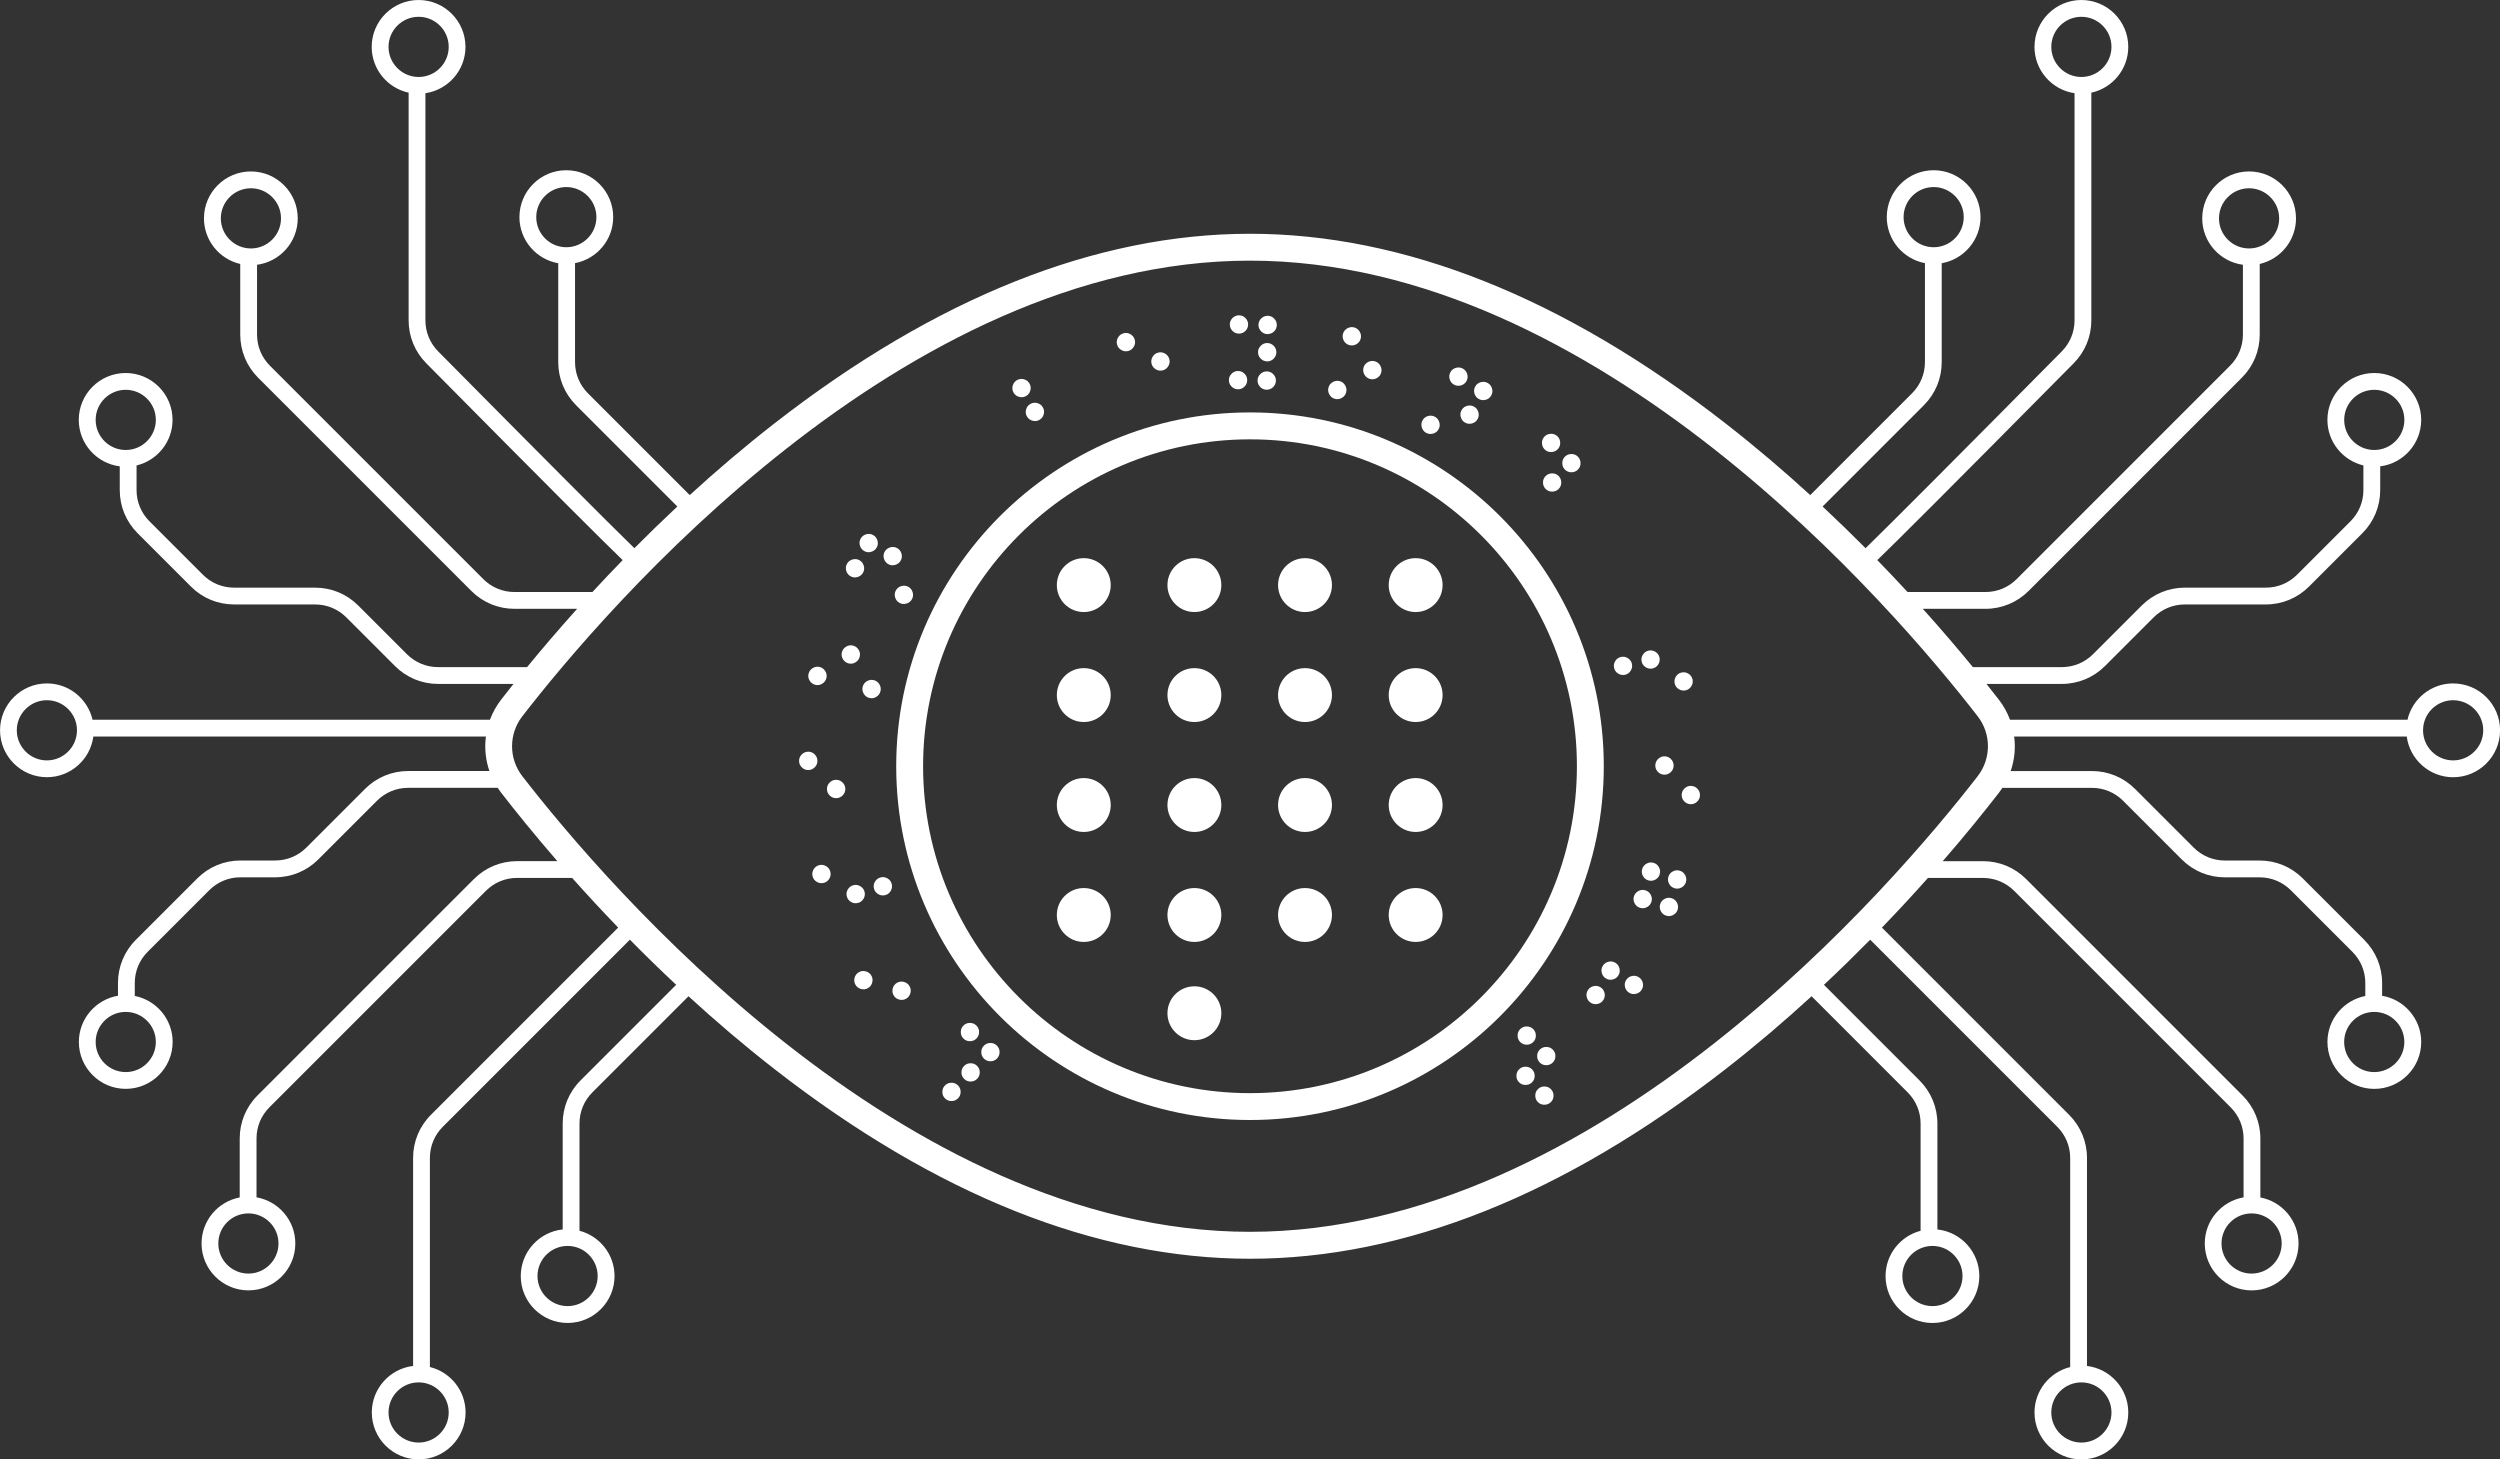 <?xml version="1.0" encoding="UTF-8"?>
<svg id="Layer_2" data-name="Layer 2" xmlns="http://www.w3.org/2000/svg" viewBox="0 0 744.02 434.31">
  <rect x="0" y="0" width="744.02" height="434.31" fill="#333333" stroke="none"/>
  <defs>
    <style>
      .cls-1 {
        fill: #fff;
      }
    </style>
  </defs>
  <g id="Layer_1-2" data-name="Layer 1">
    <g>
      <path class="cls-1" d="M372.01,122.74c-58.06,0-105.29,47.23-105.29,105.29s47.23,105.29,105.29,105.29,105.29-47.23,105.29-105.29-47.23-105.29-105.29-105.29ZM372.01,325.33c-53.65,0-97.29-43.65-97.29-97.29s43.65-97.29,97.29-97.29,97.29,43.65,97.29,97.29-43.65,97.29-97.29,97.29Z"/>
      <circle class="cls-1" cx="322.54" cy="174.13" r="8.02"/>
      <circle class="cls-1" cx="355.46" cy="174.13" r="8.02"/>
      <path class="cls-1" d="M388.38,166.11c-4.43,0-8.02,3.59-8.02,8.02s3.59,8.02,8.02,8.02,8.02-3.59,8.02-8.02-3.59-8.02-8.02-8.02Z"/>
      <path class="cls-1" d="M421.31,166.11c-4.43,0-8.02,3.59-8.02,8.02s3.59,8.02,8.02,8.02,8.02-3.59,8.02-8.02-3.59-8.02-8.02-8.02Z"/>
      <path class="cls-1" d="M322.54,198.84c-4.43,0-8.02,3.59-8.02,8.02s3.59,8.02,8.02,8.02,8.02-3.59,8.02-8.02-3.59-8.02-8.02-8.02Z"/>
      <path class="cls-1" d="M355.46,198.84c-4.43,0-8.02,3.59-8.02,8.02s3.59,8.02,8.02,8.02,8.02-3.59,8.02-8.02-3.59-8.02-8.02-8.02Z"/>
      <path class="cls-1" d="M388.38,198.84c-4.43,0-8.02,3.59-8.02,8.02s3.59,8.02,8.02,8.02,8.02-3.59,8.02-8.02-3.59-8.02-8.02-8.02Z"/>
      <path class="cls-1" d="M421.31,198.84c-4.43,0-8.02,3.59-8.02,8.02s3.59,8.02,8.02,8.02,8.02-3.59,8.02-8.02-3.59-8.02-8.02-8.02Z"/>
      <circle class="cls-1" cx="322.54" cy="239.58" r="8.02"/>
      <circle class="cls-1" cx="355.46" cy="239.58" r="8.02"/>
      <path class="cls-1" d="M388.38,231.56c-4.43,0-8.02,3.59-8.02,8.02s3.59,8.02,8.02,8.02,8.02-3.59,8.02-8.02-3.59-8.02-8.02-8.02Z"/>
      <path class="cls-1" d="M421.31,231.56c-4.43,0-8.02,3.59-8.02,8.02s3.59,8.02,8.02,8.02,8.02-3.59,8.02-8.02-3.59-8.02-8.02-8.02Z"/>
      <circle class="cls-1" cx="322.54" cy="272.31" r="8.02"/>
      <circle class="cls-1" cx="355.46" cy="272.31" r="8.02"/>
      <path class="cls-1" d="M355.46,293.53c-4.43,0-8.02,3.59-8.02,8.02s3.59,8.02,8.02,8.02,8.02-3.59,8.02-8.02-3.59-8.02-8.02-8.02Z"/>
      <path class="cls-1" d="M388.38,264.29c-4.43,0-8.02,3.59-8.02,8.02s3.59,8.02,8.02,8.02,8.02-3.59,8.02-8.02-3.59-8.02-8.02-8.02Z"/>
      <path class="cls-1" d="M421.31,264.29c-4.43,0-8.02,3.59-8.02,8.02s3.59,8.02,8.02,8.02,8.02-3.59,8.02-8.02-3.59-8.02-8.02-8.02Z"/>
      <path class="cls-1" d="M730.07,203.39c-6.61,0-12.15,4.62-13.58,10.8h-118.3c-.78-2.08-1.86-4.07-3.27-5.9-1.14-1.47-2.39-3.06-3.73-4.75h22.43c4.84,0,9.4-1.89,12.83-5.31l14.49-14.49c2.48-2.48,5.78-3.85,9.29-3.85h24.11c4.84,0,9.4-1.89,12.83-5.31l15.89-15.89c3.43-3.43,5.31-7.98,5.31-12.83v-7.07c6.87-.87,12.2-6.73,12.2-13.83,0-7.69-6.26-13.95-13.96-13.95s-13.95,6.26-13.95,13.95c0,6.58,4.58,12.09,10.71,13.56v7.34c0,3.51-1.37,6.81-3.85,9.29l-15.89,15.89c-2.48,2.48-5.78,3.85-9.29,3.85h-24.11c-4.84,0-9.4,1.89-12.83,5.31l-14.49,14.49c-2.48,2.48-5.78,3.85-9.29,3.85h-26.47c-4.24-5.17-9.23-11.04-14.9-17.35h18.64c4.84,0,9.4-1.89,12.83-5.31l63.48-63.48c3.43-3.43,5.31-7.98,5.31-12.83v-21.01c6.18-1.43,10.8-6.97,10.8-13.58,0-7.7-6.26-13.96-13.96-13.96s-13.95,6.26-13.95,13.96c0,7.07,5.28,12.91,12.11,13.82v20.77c0,3.51-1.37,6.81-3.85,9.29l-63.48,63.48c-2.48,2.48-5.78,3.85-9.29,3.85h-23.19c-2.85-3.09-5.85-6.27-9-9.5,6.08-5.87,20.95-20.69,58.46-58.59,3.38-3.42,5.24-7.95,5.24-12.76V27.58c6.27-1.36,10.99-6.95,10.99-13.63,0-7.69-6.26-13.95-13.95-13.95s-13.96,6.26-13.96,13.95c0,7,5.19,12.8,11.92,13.79v67.6c0,3.48-1.35,6.76-3.8,9.24-29.44,29.75-50.55,50.92-58.39,58.57-4.05-4.08-8.32-8.23-12.79-12.41l30.14-30.14c3.43-3.43,5.31-7.98,5.31-12.83v-29.43c6.55-1.15,11.55-6.86,11.55-13.73,0-7.69-6.26-13.95-13.95-13.95s-13.95,6.26-13.95,13.95c0,6.81,4.9,12.48,11.36,13.7v29.46c0,3.51-1.37,6.81-3.85,9.29l-30.28,30.28c-7.85-7.18-16.28-14.38-25.25-21.36-48.1-37.43-95.71-56.41-141.49-56.41s-93.39,18.98-141.49,56.41c-8.97,6.98-17.4,14.18-25.25,21.36l-30.28-30.28c-2.48-2.48-3.85-5.78-3.85-9.29v-29.46c6.46-1.22,11.36-6.9,11.36-13.7,0-7.69-6.26-13.95-13.96-13.95s-13.95,6.26-13.95,13.95c0,6.87,5,12.59,11.55,13.73v29.43c0,4.84,1.89,9.4,5.31,12.83l30.14,30.14c-4.47,4.18-8.74,8.33-12.79,12.41-7.84-7.65-28.95-28.82-58.39-58.57-2.45-2.47-3.8-5.75-3.8-9.24V27.74c6.73-.99,11.92-6.79,11.92-13.79,0-7.69-6.26-13.95-13.95-13.95s-13.96,6.26-13.96,13.95c0,6.68,4.72,12.27,10.99,13.63v67.76c0,4.81,1.86,9.34,5.24,12.76,37.51,37.9,52.38,52.73,58.46,58.59-3.15,3.24-6.15,6.41-9,9.5h-23.19c-3.51,0-6.81-1.37-9.29-3.85l-63.48-63.48c-2.48-2.48-3.85-5.78-3.85-9.29v-20.77c6.82-.91,12.11-6.75,12.11-13.82,0-7.7-6.26-13.96-13.95-13.96s-13.96,6.26-13.96,13.96c0,6.61,4.62,12.15,10.8,13.58v21.01c0,4.84,1.89,9.4,5.31,12.83l63.48,63.48c3.43,3.43,7.98,5.31,12.83,5.31h18.64c-5.67,6.31-10.66,12.18-14.9,17.35h-26.47c-3.51,0-6.81-1.37-9.29-3.85l-14.49-14.49c-3.43-3.43-7.98-5.31-12.83-5.31h-24.11c-3.51,0-6.81-1.37-9.29-3.85l-15.89-15.89c-2.48-2.48-3.85-5.78-3.85-9.29v-7.34c6.13-1.47,10.71-6.98,10.71-13.56,0-7.69-6.26-13.95-13.96-13.95s-13.95,6.26-13.95,13.95c0,7.1,5.33,12.96,12.2,13.83v7.07c0,4.84,1.89,9.4,5.31,12.83l15.89,15.89c3.43,3.43,7.98,5.31,12.83,5.31h24.11c3.51,0,6.81,1.37,9.29,3.85l14.49,14.49c3.43,3.43,7.98,5.31,12.83,5.31h22.43c-1.34,1.69-2.59,3.28-3.73,4.75-1.41,1.83-2.49,3.82-3.27,5.9H27.54c-1.43-6.18-6.97-10.8-13.58-10.8-7.69,0-13.95,6.26-13.95,13.95s6.26,13.96,13.95,13.96c7.07,0,12.91-5.28,13.82-12.11h116.83c-.45,3.44-.1,6.96,1.04,10.27h-24.17c-4.84,0-9.4,1.89-12.83,5.31l-17.47,17.47c-2.48,2.48-5.78,3.85-9.29,3.85h-10.33c-4.84,0-9.4,1.89-12.83,5.31l-18.31,18.31c-3.43,3.43-5.31,7.98-5.31,12.83v3.8c-6.59,1.11-11.64,6.84-11.64,13.75,0,7.7,6.26,13.96,13.95,13.96s13.96-6.26,13.96-13.96c0-6.78-4.86-12.43-11.27-13.69v-3.86c0-3.51,1.37-6.81,3.85-9.29l18.31-18.31c2.48-2.48,5.78-3.85,9.29-3.85h10.33c4.84,0,9.4-1.89,12.83-5.31l17.47-17.47c2.48-2.48,5.78-3.85,9.29-3.85h26.63c.32.48.65.95,1,1.41,4.22,5.45,9.86,12.45,16.76,20.41h-11.98c-4.84,0-9.4,1.89-12.83,5.31l-64.41,64.41c-3.43,3.43-5.31,7.98-5.31,12.82v17.54c-6.46,1.22-11.36,6.9-11.36,13.7,0,7.7,6.26,13.96,13.96,13.96s13.95-6.26,13.95-13.96c0-6.87-5-12.59-11.55-13.73v-17.51c0-3.51,1.37-6.81,3.85-9.29l64.41-64.41c2.48-2.48,5.78-3.85,9.29-3.85h16.38c4.18,4.7,8.76,9.66,13.7,14.78l-55.72,55.72c-3.43,3.43-5.31,7.98-5.31,12.83v61.91c-6.91.83-12.29,6.71-12.29,13.85,0,7.7,6.26,13.96,13.96,13.96s13.95-6.26,13.95-13.96c0-6.54-4.53-12.03-10.62-13.53v-62.22c0-3.51,1.37-6.81,3.85-9.29l55.67-55.67c4.34,4.4,8.93,8.9,13.77,13.43l-28.46,28.46c-3.43,3.43-5.31,7.98-5.31,12.83v31.52c-7,.74-12.48,6.68-12.48,13.88,0,7.69,6.26,13.95,13.96,13.95s13.95-6.26,13.95-13.95c0-6.48-4.44-11.92-10.43-13.49v-31.91c0-3.51,1.37-6.81,3.85-9.29l28.59-28.59c7.96,7.29,16.52,14.62,25.63,21.71,48.1,37.43,95.71,56.41,141.49,56.41s93.39-18.98,141.49-56.41c9.11-7.09,17.68-14.42,25.63-21.71l28.59,28.6c2.48,2.48,3.85,5.78,3.85,9.29v31.91c-5.99,1.57-10.43,7.01-10.43,13.49,0,7.69,6.26,13.95,13.96,13.95s13.95-6.26,13.95-13.95c0-7.2-5.48-13.14-12.48-13.88v-31.52c0-4.84-1.89-9.4-5.31-12.83l-28.46-28.46c4.84-4.53,9.43-9.03,13.77-13.43l55.67,55.67c2.48,2.48,3.85,5.78,3.85,9.29v62.22c-6.08,1.5-10.62,6.99-10.62,13.53,0,7.7,6.26,13.96,13.96,13.96s13.95-6.26,13.95-13.96c0-7.13-5.38-13.02-12.29-13.85v-61.91c0-4.84-1.89-9.4-5.31-12.83l-55.72-55.72c4.94-5.12,9.52-10.08,13.7-14.78h16.38c3.51,0,6.81,1.37,9.29,3.85l64.41,64.41c2.48,2.48,3.85,5.78,3.85,9.29v17.51c-6.55,1.15-11.55,6.86-11.55,13.73,0,7.7,6.26,13.96,13.95,13.96s13.96-6.26,13.96-13.96c0-6.81-4.9-12.48-11.36-13.7v-17.54c0-4.84-1.89-9.4-5.31-12.82l-64.41-64.41c-3.43-3.43-7.98-5.31-12.83-5.31h-11.98c6.9-7.95,12.54-14.96,16.76-20.41.36-.46.69-.93,1-1.41h26.63c3.51,0,6.81,1.37,9.29,3.85l17.47,17.47c3.43,3.43,7.98,5.31,12.83,5.31h10.33c3.51,0,6.81,1.37,9.29,3.85l18.31,18.31c2.48,2.48,3.85,5.78,3.85,9.29v3.86c-6.41,1.26-11.27,6.91-11.27,13.69,0,7.7,6.26,13.96,13.95,13.96s13.96-6.26,13.96-13.96c0-6.9-5.05-12.64-11.64-13.75v-3.8c0-4.84-1.89-9.4-5.31-12.83l-18.31-18.31c-3.43-3.43-7.98-5.31-12.83-5.31h-10.33c-3.51,0-6.81-1.37-9.29-3.85l-17.47-17.47c-3.43-3.43-7.98-5.31-12.83-5.31h-24.17c1.15-3.31,1.49-6.83,1.04-10.27h116.83c.91,6.82,6.75,12.11,13.82,12.11,7.7,0,13.96-6.26,13.96-13.96s-6.26-13.95-13.96-13.95ZM697.65,124.96c0-4.94,4.02-8.95,8.95-8.95s8.96,4.02,8.96,8.95-4.02,8.96-8.96,8.96-8.95-4.02-8.95-8.96ZM660.39,64.99c0-4.94,4.02-8.96,8.95-8.96s8.96,4.02,8.96,8.96-4.02,8.95-8.96,8.95-8.95-4.02-8.95-8.95ZM610.48,13.95c0-4.94,4.02-8.95,8.96-8.95s8.95,4.02,8.95,8.95-4.02,8.96-8.95,8.96-8.96-4.02-8.96-8.96ZM566.52,64.62c0-4.94,4.02-8.95,8.95-8.95s8.95,4.02,8.95,8.95-4.02,8.96-8.95,8.96-8.95-4.02-8.95-8.96ZM159.59,64.62c0-4.94,4.02-8.95,8.95-8.95s8.96,4.02,8.96,8.95-4.02,8.96-8.96,8.96-8.95-4.02-8.95-8.96ZM115.63,13.95c0-4.94,4.02-8.95,8.96-8.95s8.95,4.02,8.95,8.95-4.02,8.96-8.95,8.96-8.96-4.02-8.96-8.96ZM65.72,64.99c0-4.94,4.02-8.96,8.96-8.96s8.95,4.02,8.95,8.96-4.02,8.95-8.95,8.95-8.96-4.02-8.96-8.95ZM28.47,124.96c0-4.94,4.02-8.95,8.95-8.95s8.96,4.02,8.96,8.95-4.02,8.96-8.96,8.96-8.95-4.02-8.95-8.96ZM13.95,226.3c-4.94,0-8.95-4.02-8.95-8.96s4.02-8.95,8.95-8.95,8.96,4.02,8.96,8.95-4.02,8.96-8.96,8.96ZM46.38,310.1c0,4.94-4.02,8.96-8.96,8.96s-8.95-4.02-8.95-8.96,4.02-8.95,8.95-8.95,8.96,4.02,8.96,8.95ZM82.88,370.07c0,4.94-4.02,8.96-8.95,8.96s-8.96-4.02-8.96-8.96,4.02-8.95,8.96-8.95,8.95,4.02,8.95,8.95ZM133.54,420.36c0,4.94-4.02,8.96-8.95,8.96s-8.96-4.02-8.96-8.96,4.02-8.95,8.96-8.95,8.95,4.02,8.95,8.95ZM177.87,379.76c0,4.94-4.02,8.95-8.95,8.95s-8.96-4.02-8.96-8.95,4.02-8.96,8.96-8.96,8.95,4.02,8.95,8.96ZM584.06,379.76c0,4.94-4.02,8.95-8.95,8.95s-8.96-4.02-8.96-8.95,4.02-8.96,8.96-8.96,8.95,4.02,8.95,8.96ZM628.39,420.36c0,4.94-4.02,8.96-8.95,8.96s-8.96-4.02-8.96-8.96,4.02-8.95,8.96-8.95,8.95,4.02,8.95,8.95ZM679.05,370.07c0,4.94-4.02,8.96-8.96,8.96s-8.95-4.02-8.95-8.96,4.02-8.95,8.95-8.95,8.96,4.02,8.96,8.95ZM715.55,310.1c0,4.94-4.02,8.96-8.96,8.96s-8.95-4.02-8.95-8.96,4.02-8.95,8.95-8.95,8.96,4.02,8.96,8.95ZM588.59,230.98c-24.63,31.81-113.06,135.62-216.58,135.62s-191.94-103.8-216.58-135.62c-4.05-5.24-4.05-12.55,0-17.79,24.63-31.81,113.06-135.62,216.58-135.62s191.94,103.8,216.58,135.62h0c4.05,5.24,4.05,12.55,0,17.79ZM730.07,226.3c-4.94,0-8.95-4.02-8.95-8.96s4.02-8.95,8.95-8.95,8.96,4.02,8.96,8.95-4.02,8.96-8.96,8.96Z"/>
      <path class="cls-1" d="M288.83,316.43c-.76,0-1.4.28-1.92.81-.52.53-.78,1.18-.77,1.94,0,.76.28,1.4.81,1.92.53.52,1.18.78,1.94.77.76,0,1.4-.28,1.92-.81.52-.53.78-1.18.77-1.94,0-.76-.28-1.4-.81-1.92-.53-.52-1.18-.78-1.94-.77Z"/>
      <path class="cls-1" d="M283.14,322.24c-.76,0-1.4.28-1.92.81-.52.53-.78,1.18-.77,1.94,0,.76.28,1.4.81,1.92.53.52,1.18.78,1.94.77.76,0,1.4-.28,1.92-.81.52-.53.78-1.18.77-1.94,0-.76-.28-1.4-.81-1.92-.53-.52-1.18-.78-1.94-.77Z"/>
      <path class="cls-1" d="M288.69,309.87c.76,0,1.4-.28,1.92-.81.52-.53.78-1.18.77-1.94,0-.76-.28-1.4-.81-1.92-.53-.52-1.18-.78-1.94-.77-.76,0-1.4.28-1.92.81-.52.53-.78,1.18-.77,1.94,0,.76.28,1.4.81,1.92.53.52,1.18.78,1.94.77Z"/>
      <path class="cls-1" d="M294.73,310.4c-.76,0-1.4.28-1.92.81-.52.53-.78,1.18-.77,1.94,0,.76.28,1.4.81,1.92.53.52,1.18.78,1.94.77.76,0,1.4-.28,1.92-.81.52-.53.78-1.18.77-1.94,0-.76-.28-1.4-.81-1.92-.53-.52-1.18-.78-1.94-.77Z"/>
      <path class="cls-1" d="M257.62,289.07c-.74-.19-1.42-.09-2.06.29s-1.05.94-1.24,1.68c-.18.74-.09,1.42.29,2.06s.94,1.05,1.68,1.24c.74.19,1.42.09,2.06-.29.64-.38,1.05-.94,1.24-1.68.19-.74.09-1.42-.29-2.06-.38-.64-.94-1.05-1.68-1.24Z"/>
      <path class="cls-1" d="M268.98,292.22c-.74-.19-1.42-.09-2.06.29-.64.38-1.05.94-1.24,1.68-.19.74-.09,1.42.29,2.06s.94,1.05,1.68,1.24c.74.19,1.42.09,2.06-.29.64-.38,1.05-.94,1.24-1.68.19-.74.09-1.42-.29-2.06-.38-.64-.94-1.05-1.68-1.24Z"/>
      <path class="cls-1" d="M255.4,268.71c.72-.2,1.26-.64,1.63-1.3s.45-1.35.25-2.07c-.21-.72-.64-1.26-1.3-1.63-.66-.37-1.35-.45-2.07-.25-.71.2-1.26.64-1.63,1.3-.37.67-.45,1.35-.25,2.07.2.71.64,1.26,1.3,1.63s1.35.45,2.07.25Z"/>
      <path class="cls-1" d="M264.07,261.39c-.66-.37-1.35-.45-2.07-.25-.71.21-1.26.64-1.63,1.3s-.45,1.35-.25,2.07c.2.71.64,1.26,1.3,1.63.66.37,1.35.45,2.07.25.72-.2,1.26-.64,1.63-1.3s.45-1.35.25-2.07-.64-1.26-1.3-1.63Z"/>
      <path class="cls-1" d="M245.8,257.74c-.66-.37-1.35-.45-2.07-.25-.71.21-1.26.64-1.63,1.3s-.45,1.35-.25,2.07c.2.71.64,1.26,1.3,1.63.66.37,1.35.45,2.07.25.72-.2,1.26-.64,1.63-1.3s.45-1.35.25-2.07c-.21-.72-.64-1.26-1.3-1.63Z"/>
      <path class="cls-1" d="M248.79,232.08c-.74.01-1.38.3-1.91.84s-.78,1.19-.77,1.94.3,1.38.84,1.91c.55.53,1.19.78,1.94.77.74-.02,1.38-.3,1.91-.84.53-.55.78-1.19.77-1.94-.01-.74-.3-1.38-.84-1.91-.55-.53-1.19-.78-1.94-.77Z"/>
      <path class="cls-1" d="M243.27,226.39c-.01-.74-.3-1.38-.84-1.91s-1.19-.78-1.94-.77c-.74.01-1.38.3-1.91.84-.53.55-.78,1.19-.77,1.94.01.74.3,1.38.84,1.91s1.19.78,1.94.77,1.38-.3,1.91-.84c.53-.55.78-1.19.77-1.94Z"/>
      <path class="cls-1" d="M257.97,202.74c-.65.4-1.06.96-1.24,1.68-.17.72-.06,1.41.33,2.06.4.65.96,1.06,1.68,1.24.72.18,1.41.07,2.06-.33.65-.4,1.06-.96,1.24-1.68.17-.72.07-1.41-.33-2.06-.39-.65-.95-1.06-1.68-1.24-.72-.17-1.41-.06-2.06.33Z"/>
      <path class="cls-1" d="M242.64,203.81c.72.18,1.41.07,2.06-.33.65-.4,1.06-.96,1.24-1.68.18-.72.07-1.41-.33-2.06-.4-.65-.96-1.06-1.68-1.24-.72-.18-1.41-.07-2.06.33-.65.4-1.06.96-1.24,1.68-.18.72-.07,1.41.33,2.06s.96,1.06,1.68,1.24Z"/>
      <path class="cls-1" d="M252.56,197.44c.72.18,1.41.07,2.06-.33.65-.4,1.06-.96,1.24-1.68.18-.72.07-1.41-.33-2.06-.4-.65-.96-1.06-1.68-1.24-.72-.18-1.41-.07-2.06.33-.65.4-1.06.96-1.24,1.68-.18.72-.07,1.41.33,2.06.4.65.96,1.06,1.68,1.24Z"/>
      <path class="cls-1" d="M266.61,175.72c-.36.65-.43,1.34-.21,2.07.21.73.65,1.27,1.3,1.63.65.36,1.35.43,2.07.21.73-.21,1.27-.65,1.63-1.3.36-.65.43-1.34.21-2.07-.22-.73-.65-1.27-1.3-1.63s-1.34-.42-2.07-.21c-.73.22-1.27.65-1.63,1.3Z"/>
      <path class="cls-1" d="M253.15,171.51c.65.36,1.34.43,2.07.21.73-.21,1.27-.65,1.63-1.3.36-.65.43-1.34.21-2.07-.22-.73-.65-1.27-1.3-1.63-.65-.36-1.34-.43-2.07-.21-.73.21-1.27.65-1.63,1.3-.36.65-.42,1.35-.21,2.07.22.73.65,1.27,1.3,1.63Z"/>
      <path class="cls-1" d="M257.22,164.01c.65.36,1.34.43,2.07.21.73-.21,1.27-.65,1.63-1.3.36-.65.43-1.34.21-2.07-.22-.73-.65-1.27-1.3-1.63-.65-.36-1.34-.42-2.07-.21-.73.22-1.27.65-1.63,1.3-.36.65-.42,1.34-.21,2.07.22.73.65,1.27,1.3,1.63Z"/>
      <path class="cls-1" d="M264.37,167.9c.65.36,1.34.43,2.07.21.73-.21,1.27-.65,1.63-1.3.36-.65.43-1.34.21-2.07-.21-.73-.65-1.27-1.3-1.63-.65-.36-1.35-.43-2.07-.21s-1.27.65-1.63,1.3c-.36.65-.42,1.34-.21,2.07.22.73.65,1.27,1.3,1.63Z"/>
      <path class="cls-1" d="M305.38,121.85c-.21.73-.13,1.42.24,2.07s.91,1.08,1.64,1.28c.73.21,1.42.13,2.07-.24.65-.36,1.08-.91,1.28-1.64.21-.73.13-1.42-.24-2.07-.36-.65-.91-1.08-1.64-1.28-.73-.21-1.42-.13-2.07.24-.65.36-1.08.91-1.28,1.64Z"/>
      <path class="cls-1" d="M303.28,118.11c.73.21,1.42.13,2.07-.24.65-.36,1.08-.91,1.28-1.64.21-.73.13-1.42-.24-2.07-.36-.65-.91-1.08-1.64-1.28s-1.42-.13-2.07.24c-.65.36-1.08.91-1.28,1.64-.21.73-.13,1.42.24,2.07s.91,1.08,1.64,1.28Z"/>
      <path class="cls-1" d="M333.7,104.16c.65.39,1.34.49,2.06.3.72-.18,1.27-.6,1.66-1.26.39-.65.49-1.34.3-2.06-.19-.72-.61-1.27-1.26-1.66-.65-.39-1.34-.49-2.06-.3-.72.19-1.27.61-1.66,1.26-.39.65-.49,1.34-.3,2.06.18.72.6,1.27,1.26,1.66Z"/>
      <path class="cls-1" d="M343.98,109.92c.65.39,1.34.49,2.06.3.72-.19,1.27-.6,1.66-1.26.39-.65.49-1.34.3-2.06-.18-.72-.6-1.27-1.26-1.66-.65-.39-1.34-.49-2.06-.3-.72.18-1.27.6-1.66,1.26s-.49,1.34-.3,2.06c.19.72.6,1.27,1.26,1.66Z"/>
      <path class="cls-1" d="M368.68,99.29c.74.01,1.39-.25,1.93-.77s.83-1.17.84-1.91c.01-.74-.25-1.39-.77-1.93-.53-.55-1.17-.83-1.91-.84-.74-.01-1.39.25-1.93.77-.55.53-.83,1.17-.84,1.91s.25,1.39.77,1.93c.53.55,1.17.83,1.91.84Z"/>
      <path class="cls-1" d="M377.21,99.43c.74.01,1.39-.25,1.94-.77.54-.53.82-1.17.84-1.91.01-.74-.25-1.39-.78-1.93s-1.16-.83-1.91-.84c-.74-.01-1.39.25-1.93.77-.55.53-.83,1.17-.84,1.91-.01.74.25,1.39.78,1.94.53.55,1.17.83,1.91.84Z"/>
      <path class="cls-1" d="M368.41,115.86c.74.01,1.39-.25,1.93-.77s.83-1.17.84-1.91c.01-.74-.25-1.39-.77-1.93-.53-.55-1.17-.83-1.91-.84-.74-.01-1.39.25-1.93.77-.55.53-.83,1.17-.84,1.91s.25,1.39.77,1.93,1.17.83,1.91.84Z"/>
      <path class="cls-1" d="M377.08,107.56c.74.01,1.39-.25,1.94-.78.54-.53.82-1.17.84-1.91.01-.74-.25-1.39-.78-1.94-.53-.54-1.16-.82-1.91-.84-.74-.01-1.39.25-1.93.78-.55.53-.83,1.16-.84,1.91-.01.74.25,1.39.78,1.93.53.55,1.17.83,1.91.84Z"/>
      <path class="cls-1" d="M376.94,115.99c.74.01,1.39-.25,1.94-.78.54-.53.82-1.16.84-1.91.01-.74-.25-1.39-.78-1.93s-1.16-.83-1.91-.84c-.74-.01-1.39.25-1.93.77-.55.53-.83,1.17-.84,1.91-.01.74.25,1.39.77,1.94.53.55,1.17.82,1.91.84Z"/>
      <path class="cls-1" d="M401.6,102.71c.72.2,1.41.1,2.07-.27s1.09-.93,1.28-1.64.1-1.41-.28-2.07c-.38-.66-.93-1.09-1.64-1.28-.72-.2-1.41-.1-2.07.27-.66.38-1.09.93-1.28,1.64-.2.72-.1,1.41.27,2.07s.93,1.09,1.64,1.28Z"/>
      <path class="cls-1" d="M397.27,118.7c.72.19,1.41.1,2.07-.28s1.09-.93,1.28-1.64c.2-.72.1-1.41-.27-2.07-.38-.66-.93-1.09-1.64-1.28-.72-.19-1.41-.1-2.07.28s-1.09.93-1.28,1.64c-.19.72-.1,1.41.28,2.07.38.66.93,1.09,1.64,1.28Z"/>
      <path class="cls-1" d="M407.71,112.79c.72.19,1.41.1,2.07-.28.66-.38,1.09-.93,1.28-1.64.19-.72.1-1.41-.28-2.07s-.93-1.09-1.64-1.28c-.72-.2-1.41-.1-2.07.27-.66.38-1.09.93-1.28,1.64-.19.72-.1,1.41.28,2.07s.93,1.09,1.64,1.28Z"/>
      <path class="cls-1" d="M424.38,128.79c.64.37,1.33.46,2.07.27.73-.2,1.29-.62,1.66-1.26.37-.64.46-1.33.26-2.07-.2-.73-.62-1.29-1.26-1.66-.64-.37-1.33-.46-2.07-.27-.73.2-1.29.62-1.66,1.26-.37.64-.46,1.33-.26,2.07.2.73.62,1.29,1.26,1.66Z"/>
      <path class="cls-1" d="M432.68,114.45c.64.37,1.33.46,2.07.27.73-.2,1.29-.62,1.66-1.26.37-.64.46-1.33.26-2.07-.2-.73-.62-1.29-1.26-1.66-.64-.37-1.33-.46-2.07-.27-.73.2-1.29.62-1.66,1.26-.37.64-.46,1.33-.26,2.07.2.73.62,1.29,1.26,1.66Z"/>
      <path class="cls-1" d="M434.99,122.03c-.37.64-.46,1.33-.26,2.07.2.73.62,1.29,1.26,1.66.64.37,1.33.46,2.07.27.73-.2,1.29-.62,1.66-1.26s.46-1.33.26-2.07c-.2-.73-.62-1.29-1.26-1.66-.64-.37-1.33-.46-2.07-.27-.73.2-1.29.62-1.66,1.26Z"/>
      <path class="cls-1" d="M440.06,118.72c.64.37,1.33.46,2.07.27s1.29-.62,1.66-1.26c.37-.64.46-1.33.26-2.07-.2-.73-.62-1.29-1.26-1.66-.64-.37-1.33-.46-2.07-.27-.73.2-1.29.62-1.66,1.26-.37.64-.46,1.33-.26,2.07.2.73.62,1.29,1.26,1.66Z"/>
      <path class="cls-1" d="M461.62,134.53c.76,0,1.4-.27,1.93-.79.52-.53.79-1.17.78-1.93,0-.76-.27-1.4-.79-1.93s-1.17-.79-1.93-.78c-.76,0-1.4.27-1.93.79-.52.53-.79,1.17-.78,1.93s.27,1.4.79,1.93,1.17.79,1.93.78Z"/>
      <path class="cls-1" d="M461.92,140.88c-.76,0-1.4.27-1.93.79-.52.53-.79,1.17-.78,1.93s.27,1.4.79,1.93c.53.52,1.17.79,1.93.78.76,0,1.4-.27,1.93-.79.52-.53.79-1.17.78-1.93,0-.76-.27-1.4-.79-1.93s-1.17-.79-1.93-.78Z"/>
      <path class="cls-1" d="M467.67,140.55c.76,0,1.4-.27,1.93-.79s.79-1.17.78-1.93c0-.76-.27-1.4-.79-1.93-.53-.52-1.17-.79-1.93-.78-.76,0-1.4.27-1.93.79-.52.53-.79,1.17-.78,1.93,0,.76.27,1.4.79,1.93.53.52,1.17.79,1.93.78Z"/>
      <path class="cls-1" d="M499.61,205.09c.64.4,1.33.52,2.05.36.72-.17,1.29-.57,1.69-1.21s.52-1.33.36-2.05c-.17-.72-.57-1.29-1.21-1.69-.64-.4-1.33-.52-2.05-.36-.73.17-1.29.57-1.69,1.21-.4.64-.52,1.33-.36,2.05.17.73.57,1.29,1.21,1.69Z"/>
      <path class="cls-1" d="M485.31,199.61c.4-.64.52-1.33.36-2.05-.17-.72-.57-1.29-1.21-1.69-.64-.4-1.33-.52-2.05-.36-.73.17-1.29.57-1.69,1.21-.4.64-.52,1.33-.36,2.05s.57,1.29,1.21,1.69,1.33.52,2.05.36c.73-.17,1.29-.57,1.69-1.21Z"/>
      <path class="cls-1" d="M489.78,198.58c.64.4,1.33.52,2.05.36.72-.17,1.29-.57,1.69-1.21.4-.64.52-1.33.36-2.05-.17-.72-.57-1.29-1.21-1.69-.64-.4-1.33-.52-2.05-.36-.73.17-1.29.57-1.69,1.21-.4.64-.52,1.33-.36,2.05s.57,1.29,1.21,1.69Z"/>
      <path class="cls-1" d="M503.3,233.88c-.74-.02-1.39.22-1.95.74-.55.52-.84,1.15-.87,1.9-.02.74.22,1.39.74,1.95.52.55,1.15.84,1.89.87.74.02,1.39-.22,1.95-.74s.84-1.15.87-1.89c.02-.74-.22-1.39-.74-1.95s-1.15-.84-1.89-.87Z"/>
      <path class="cls-1" d="M492.63,227.73c-.02.74.22,1.39.74,1.95.52.55,1.15.84,1.9.87.74.02,1.39-.22,1.95-.74.55-.52.84-1.15.87-1.9.02-.74-.22-1.39-.74-1.95s-1.15-.84-1.89-.87c-.74-.02-1.39.22-1.95.74-.55.52-.84,1.15-.87,1.89Z"/>
      <path class="cls-1" d="M493.73,258.11c-.36-.67-.9-1.11-1.61-1.32s-1.4-.14-2.07.22c-.67.36-1.11.9-1.32,1.61-.21.71-.14,1.4.22,2.07.36.67.9,1.11,1.61,1.32.71.21,1.4.14,2.07-.22s1.11-.9,1.32-1.61.14-1.4-.22-2.07Z"/>
      <path class="cls-1" d="M497.46,267.3c-.71-.21-1.4-.14-2.07.22-.67.36-1.11.9-1.32,1.61-.21.71-.14,1.4.22,2.07.36.67.9,1.11,1.61,1.32.71.21,1.4.14,2.07-.22s1.11-.9,1.32-1.61.14-1.4-.22-2.07-.9-1.11-1.61-1.32Z"/>
      <path class="cls-1" d="M499.91,259.12c-.71-.21-1.4-.14-2.07.22s-1.11.9-1.32,1.61-.14,1.4.22,2.07.9,1.11,1.61,1.33c.71.21,1.4.14,2.07-.22.67-.36,1.11-.9,1.32-1.61.21-.71.14-1.4-.22-2.07s-.9-1.11-1.61-1.32Z"/>
      <path class="cls-1" d="M489.67,264.96c-.71-.21-1.4-.14-2.07.22-.67.36-1.11.9-1.33,1.61-.21.71-.14,1.4.22,2.07s.9,1.11,1.61,1.32c.71.21,1.4.14,2.07-.22.67-.36,1.11-.9,1.32-1.61.21-.71.14-1.4-.22-2.07s-.9-1.11-1.61-1.32Z"/>
      <path class="cls-1" d="M476.3,293.81c-.63-.39-1.32-.5-2.06-.32-.74.18-1.3.58-1.69,1.21s-.5,1.32-.32,2.06c.18.74.58,1.3,1.22,1.69s1.32.5,2.06.32c.74-.18,1.3-.58,1.69-1.21s.5-1.32.32-2.06c-.18-.74-.58-1.3-1.21-1.69Z"/>
      <path class="cls-1" d="M487.69,290.8c-.63-.39-1.32-.5-2.06-.32-.74.18-1.3.58-1.69,1.21s-.5,1.32-.32,2.06c.18.74.58,1.3,1.21,1.69s1.32.5,2.06.32c.74-.18,1.3-.58,1.69-1.21s.5-1.32.32-2.06c-.18-.74-.58-1.3-1.21-1.69Z"/>
      <path class="cls-1" d="M480.76,286.54c-.63-.39-1.32-.5-2.06-.32-.74.18-1.3.58-1.69,1.21s-.5,1.32-.32,2.06c.18.74.58,1.3,1.21,1.69s1.32.5,2.06.32c.74-.18,1.3-.58,1.69-1.22s.5-1.32.32-2.06c-.18-.74-.58-1.3-1.22-1.69Z"/>
      <path class="cls-1" d="M454.08,317.46c-.76-.02-1.41.23-1.95.74-.54.51-.82,1.15-.83,1.91-.02.76.23,1.41.74,1.95.51.54,1.15.82,1.91.83.76.02,1.41-.23,1.95-.74.54-.51.82-1.15.83-1.91.02-.76-.23-1.41-.74-1.95-.51-.54-1.15-.82-1.91-.83Z"/>
      <path class="cls-1" d="M452.48,306.22c-.54.51-.82,1.15-.83,1.91-.02.76.23,1.41.74,1.95.51.54,1.15.82,1.91.83.76.02,1.41-.23,1.95-.74.54-.51.82-1.15.83-1.91.02-.76-.23-1.41-.74-1.95-.51-.54-1.15-.82-1.91-.83-.76-.02-1.41.23-1.95.74Z"/>
      <path class="cls-1" d="M459.69,323.35c-.76-.02-1.41.23-1.95.74s-.82,1.15-.83,1.91c-.02.76.23,1.41.74,1.95.51.54,1.15.82,1.91.83s1.41-.23,1.95-.74.82-1.15.83-1.91c.02-.76-.23-1.41-.74-1.95-.51-.54-1.15-.82-1.91-.83Z"/>
      <path class="cls-1" d="M460.25,311.58c-.76-.02-1.41.23-1.95.74-.54.51-.82,1.15-.83,1.91-.02.76.23,1.41.74,1.95.51.54,1.15.82,1.91.83s1.41-.23,1.95-.74c.54-.51.82-1.15.83-1.91.02-.76-.23-1.41-.74-1.95-.51-.54-1.15-.82-1.91-.83Z"/>
    </g>
  </g>
</svg>